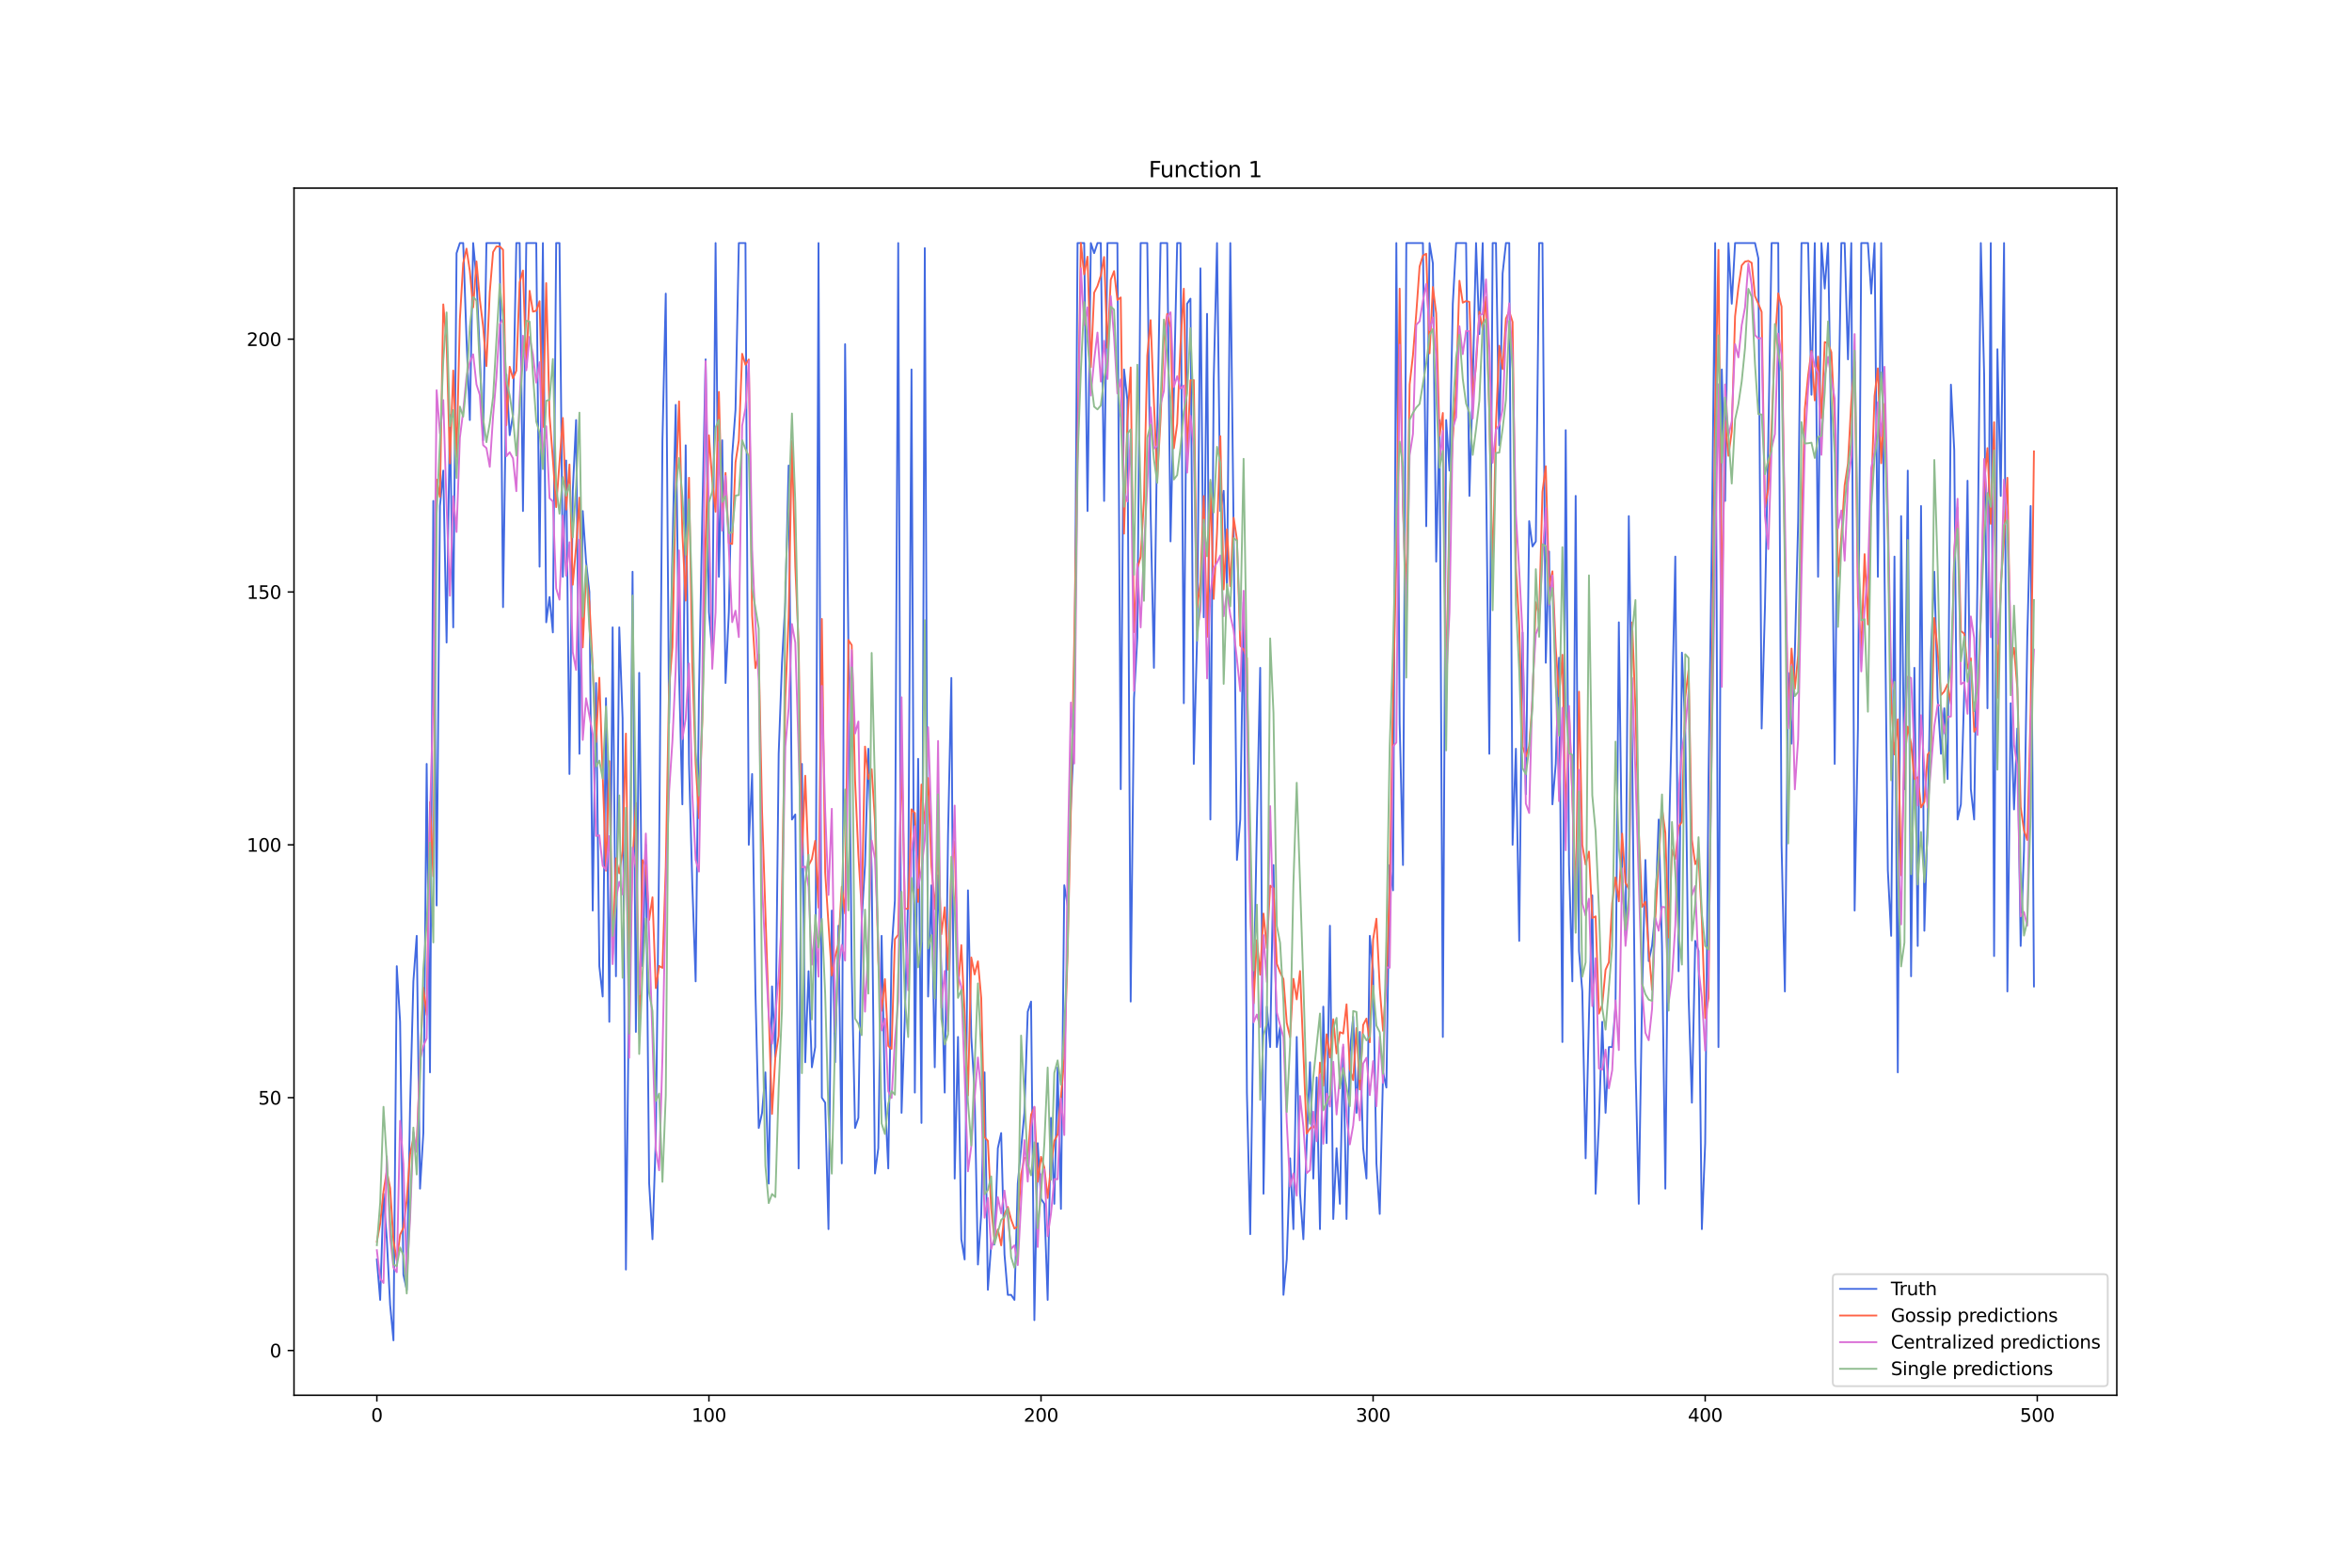 <?xml version="1.0" encoding="utf-8" standalone="no"?>
<!DOCTYPE svg PUBLIC "-//W3C//DTD SVG 1.1//EN"
  "http://www.w3.org/Graphics/SVG/1.1/DTD/svg11.dtd">
<svg xmlns:xlink="http://www.w3.org/1999/xlink" width="1296pt" height="864pt" viewBox="0 0 1296 864" xmlns="http://www.w3.org/2000/svg" version="1.1">
 <defs>
  <style type="text/css">*{stroke-linejoin: round; stroke-linecap: butt}</style>
 </defs>
 <g id="figure_1">
  <g id="patch_1">
   <path d="M 0 864 
L 1296 864 
L 1296 0 
L 0 0 
z
" style="fill: #ffffff"/>
  </g>
  <g id="axes_1">
   <g id="patch_2">
    <path d="M 162 768.96 
L 1166.4 768.96 
L 1166.4 103.68 
L 162 103.68 
z
" style="fill: #ffffff"/>
   </g>
   <g id="matplotlib.axis_1">
    <g id="xtick_1">
     <g id="line2d_1">
      <defs>
       <path id="m293d3a2a52" d="M 0 0 
L 0 3.5 
" style="stroke: #000000; stroke-width: 0.8"/>
      </defs>
      <g>
       <use xlink:href="#m293d3a2a52" x="207.655" y="768.96" style="stroke: #000000; stroke-width: 0.8"/>
      </g>
     </g>
     <g id="text_1">
      <!-- 0 -->
      <g transform="translate(204.473 783.558) scale(0.1 -0.1)">
       <defs>
        <path id="DejaVuSans-30" d="M 2034 4250 
Q 1547 4250 1301 3770 
Q 1056 3291 1056 2328 
Q 1056 1369 1301 889 
Q 1547 409 2034 409 
Q 2525 409 2770 889 
Q 3016 1369 3016 2328 
Q 3016 3291 2770 3770 
Q 2525 4250 2034 4250 
z
M 2034 4750 
Q 2819 4750 3233 4129 
Q 3647 3509 3647 2328 
Q 3647 1150 3233 529 
Q 2819 -91 2034 -91 
Q 1250 -91 836 529 
Q 422 1150 422 2328 
Q 422 3509 836 4129 
Q 1250 4750 2034 4750 
z
" transform="scale(0.016)"/>
       </defs>
       <use xlink:href="#DejaVuSans-30"/>
      </g>
     </g>
    </g>
    <g id="xtick_2">
     <g id="line2d_2">
      <g>
       <use xlink:href="#m293d3a2a52" x="390.639" y="768.96" style="stroke: #000000; stroke-width: 0.8"/>
      </g>
     </g>
     <g id="text_2">
      <!-- 100 -->
      <g transform="translate(381.095 783.558) scale(0.1 -0.1)">
       <defs>
        <path id="DejaVuSans-31" d="M 794 531 
L 1825 531 
L 1825 4091 
L 703 3866 
L 703 4441 
L 1819 4666 
L 2450 4666 
L 2450 531 
L 3481 531 
L 3481 0 
L 794 0 
L 794 531 
z
" transform="scale(0.016)"/>
       </defs>
       <use xlink:href="#DejaVuSans-31"/>
       <use xlink:href="#DejaVuSans-30" x="63.623"/>
       <use xlink:href="#DejaVuSans-30" x="127.246"/>
      </g>
     </g>
    </g>
    <g id="xtick_3">
     <g id="line2d_3">
      <g>
       <use xlink:href="#m293d3a2a52" x="573.623" y="768.96" style="stroke: #000000; stroke-width: 0.8"/>
      </g>
     </g>
     <g id="text_3">
      <!-- 200 -->
      <g transform="translate(564.079 783.558) scale(0.1 -0.1)">
       <defs>
        <path id="DejaVuSans-32" d="M 1228 531 
L 3431 531 
L 3431 0 
L 469 0 
L 469 531 
Q 828 903 1448 1529 
Q 2069 2156 2228 2338 
Q 2531 2678 2651 2914 
Q 2772 3150 2772 3378 
Q 2772 3750 2511 3984 
Q 2250 4219 1831 4219 
Q 1534 4219 1204 4116 
Q 875 4013 500 3803 
L 500 4441 
Q 881 4594 1212 4672 
Q 1544 4750 1819 4750 
Q 2544 4750 2975 4387 
Q 3406 4025 3406 3419 
Q 3406 3131 3298 2873 
Q 3191 2616 2906 2266 
Q 2828 2175 2409 1742 
Q 1991 1309 1228 531 
z
" transform="scale(0.016)"/>
       </defs>
       <use xlink:href="#DejaVuSans-32"/>
       <use xlink:href="#DejaVuSans-30" x="63.623"/>
       <use xlink:href="#DejaVuSans-30" x="127.246"/>
      </g>
     </g>
    </g>
    <g id="xtick_4">
     <g id="line2d_4">
      <g>
       <use xlink:href="#m293d3a2a52" x="756.607" y="768.96" style="stroke: #000000; stroke-width: 0.8"/>
      </g>
     </g>
     <g id="text_4">
      <!-- 300 -->
      <g transform="translate(747.063 783.558) scale(0.1 -0.1)">
       <defs>
        <path id="DejaVuSans-33" d="M 2597 2516 
Q 3050 2419 3304 2112 
Q 3559 1806 3559 1356 
Q 3559 666 3084 287 
Q 2609 -91 1734 -91 
Q 1441 -91 1130 -33 
Q 819 25 488 141 
L 488 750 
Q 750 597 1062 519 
Q 1375 441 1716 441 
Q 2309 441 2620 675 
Q 2931 909 2931 1356 
Q 2931 1769 2642 2001 
Q 2353 2234 1838 2234 
L 1294 2234 
L 1294 2753 
L 1863 2753 
Q 2328 2753 2575 2939 
Q 2822 3125 2822 3475 
Q 2822 3834 2567 4026 
Q 2313 4219 1838 4219 
Q 1578 4219 1281 4162 
Q 984 4106 628 3988 
L 628 4550 
Q 988 4650 1302 4700 
Q 1616 4750 1894 4750 
Q 2613 4750 3031 4423 
Q 3450 4097 3450 3541 
Q 3450 3153 3228 2886 
Q 3006 2619 2597 2516 
z
" transform="scale(0.016)"/>
       </defs>
       <use xlink:href="#DejaVuSans-33"/>
       <use xlink:href="#DejaVuSans-30" x="63.623"/>
       <use xlink:href="#DejaVuSans-30" x="127.246"/>
      </g>
     </g>
    </g>
    <g id="xtick_5">
     <g id="line2d_5">
      <g>
       <use xlink:href="#m293d3a2a52" x="939.591" y="768.96" style="stroke: #000000; stroke-width: 0.8"/>
      </g>
     </g>
     <g id="text_5">
      <!-- 400 -->
      <g transform="translate(930.047 783.558) scale(0.1 -0.1)">
       <defs>
        <path id="DejaVuSans-34" d="M 2419 4116 
L 825 1625 
L 2419 1625 
L 2419 4116 
z
M 2253 4666 
L 3047 4666 
L 3047 1625 
L 3713 1625 
L 3713 1100 
L 3047 1100 
L 3047 0 
L 2419 0 
L 2419 1100 
L 313 1100 
L 313 1709 
L 2253 4666 
z
" transform="scale(0.016)"/>
       </defs>
       <use xlink:href="#DejaVuSans-34"/>
       <use xlink:href="#DejaVuSans-30" x="63.623"/>
       <use xlink:href="#DejaVuSans-30" x="127.246"/>
      </g>
     </g>
    </g>
    <g id="xtick_6">
     <g id="line2d_6">
      <g>
       <use xlink:href="#m293d3a2a52" x="1122.575" y="768.96" style="stroke: #000000; stroke-width: 0.8"/>
      </g>
     </g>
     <g id="text_6">
      <!-- 500 -->
      <g transform="translate(1113.032 783.558) scale(0.1 -0.1)">
       <defs>
        <path id="DejaVuSans-35" d="M 691 4666 
L 3169 4666 
L 3169 4134 
L 1269 4134 
L 1269 2991 
Q 1406 3038 1543 3061 
Q 1681 3084 1819 3084 
Q 2600 3084 3056 2656 
Q 3513 2228 3513 1497 
Q 3513 744 3044 326 
Q 2575 -91 1722 -91 
Q 1428 -91 1123 -41 
Q 819 9 494 109 
L 494 744 
Q 775 591 1075 516 
Q 1375 441 1709 441 
Q 2250 441 2565 725 
Q 2881 1009 2881 1497 
Q 2881 1984 2565 2268 
Q 2250 2553 1709 2553 
Q 1456 2553 1204 2497 
Q 953 2441 691 2322 
L 691 4666 
z
" transform="scale(0.016)"/>
       </defs>
       <use xlink:href="#DejaVuSans-35"/>
       <use xlink:href="#DejaVuSans-30" x="63.623"/>
       <use xlink:href="#DejaVuSans-30" x="127.246"/>
      </g>
     </g>
    </g>
   </g>
   <g id="matplotlib.axis_2">
    <g id="ytick_1">
     <g id="line2d_7">
      <defs>
       <path id="m8b2ea8613b" d="M 0 0 
L -3.5 0 
" style="stroke: #000000; stroke-width: 0.8"/>
      </defs>
      <g>
       <use xlink:href="#m8b2ea8613b" x="162" y="744.294" style="stroke: #000000; stroke-width: 0.8"/>
      </g>
     </g>
     <g id="text_7">
      <!-- 0 -->
      <g transform="translate(148.637 748.093) scale(0.1 -0.1)">
       <use xlink:href="#DejaVuSans-30"/>
      </g>
     </g>
    </g>
    <g id="ytick_2">
     <g id="line2d_8">
      <g>
       <use xlink:href="#m8b2ea8613b" x="162" y="604.947" style="stroke: #000000; stroke-width: 0.8"/>
      </g>
     </g>
     <g id="text_8">
      <!-- 50 -->
      <g transform="translate(142.275 608.746) scale(0.1 -0.1)">
       <use xlink:href="#DejaVuSans-35"/>
       <use xlink:href="#DejaVuSans-30" x="63.623"/>
      </g>
     </g>
    </g>
    <g id="ytick_3">
     <g id="line2d_9">
      <g>
       <use xlink:href="#m8b2ea8613b" x="162" y="465.599" style="stroke: #000000; stroke-width: 0.8"/>
      </g>
     </g>
     <g id="text_9">
      <!-- 100 -->
      <g transform="translate(135.912 469.398) scale(0.1 -0.1)">
       <use xlink:href="#DejaVuSans-31"/>
       <use xlink:href="#DejaVuSans-30" x="63.623"/>
       <use xlink:href="#DejaVuSans-30" x="127.246"/>
      </g>
     </g>
    </g>
    <g id="ytick_4">
     <g id="line2d_10">
      <g>
       <use xlink:href="#m8b2ea8613b" x="162" y="326.252" style="stroke: #000000; stroke-width: 0.8"/>
      </g>
     </g>
     <g id="text_10">
      <!-- 150 -->
      <g transform="translate(135.912 330.051) scale(0.1 -0.1)">
       <use xlink:href="#DejaVuSans-31"/>
       <use xlink:href="#DejaVuSans-35" x="63.623"/>
       <use xlink:href="#DejaVuSans-30" x="127.246"/>
      </g>
     </g>
    </g>
    <g id="ytick_5">
     <g id="line2d_11">
      <g>
       <use xlink:href="#m8b2ea8613b" x="162" y="186.905" style="stroke: #000000; stroke-width: 0.8"/>
      </g>
     </g>
     <g id="text_11">
      <!-- 200 -->
      <g transform="translate(135.912 190.704) scale(0.1 -0.1)">
       <use xlink:href="#DejaVuSans-32"/>
       <use xlink:href="#DejaVuSans-30" x="63.623"/>
       <use xlink:href="#DejaVuSans-30" x="127.246"/>
      </g>
     </g>
    </g>
   </g>
   <g id="line2d_12">
    <path d="M 207.655 694.129 
L 209.484 716.424 
L 211.314 657.899 
L 213.144 682.981 
L 214.974 719.211 
L 216.804 738.72 
L 218.634 532.486 
L 220.463 563.142 
L 222.293 702.49 
L 224.123 710.851 
L 225.953 610.52 
L 227.783 540.847 
L 229.613 515.764 
L 231.442 655.112 
L 233.272 624.455 
L 235.102 421.008 
L 236.932 591.012 
L 238.762 276.087 
L 240.592 499.043 
L 242.422 278.874 
L 244.251 259.365 
L 246.081 354.121 
L 247.911 228.709 
L 249.741 345.761 
L 251.571 139.527 
L 253.401 133.953 
L 255.23 133.953 
L 257.06 186.905 
L 258.89 231.496 
L 260.72 133.953 
L 262.55 153.461 
L 264.38 195.265 
L 266.209 242.644 
L 268.039 133.953 
L 275.359 133.953 
L 277.189 334.613 
L 279.018 206.413 
L 280.848 239.857 
L 282.678 228.709 
L 284.508 133.953 
L 286.338 133.953 
L 288.168 281.661 
L 289.997 133.953 
L 295.487 133.953 
L 297.317 312.317 
L 299.147 133.953 
L 300.976 342.974 
L 302.806 329.039 
L 304.636 348.547 
L 306.466 133.953 
L 308.296 133.953 
L 310.126 317.891 
L 311.956 253.791 
L 313.785 426.582 
L 315.615 270.513 
L 317.445 231.496 
L 319.275 415.434 
L 321.105 281.661 
L 322.935 309.53 
L 324.764 326.252 
L 326.594 501.83 
L 328.424 376.417 
L 330.254 532.486 
L 332.084 549.208 
L 333.914 384.778 
L 335.743 563.142 
L 337.573 345.761 
L 339.403 538.06 
L 341.233 345.761 
L 343.063 395.926 
L 344.893 699.703 
L 346.723 532.486 
L 348.552 315.104 
L 350.382 568.716 
L 352.212 370.843 
L 354.042 532.486 
L 355.872 465.599 
L 357.702 652.325 
L 359.531 682.981 
L 361.361 627.242 
L 363.191 471.173 
L 365.021 242.644 
L 366.851 161.822 
L 368.681 398.713 
L 370.51 303.956 
L 372.34 223.135 
L 374.17 370.843 
L 376 443.304 
L 377.83 245.43 
L 379.66 421.008 
L 381.489 487.895 
L 383.319 540.847 
L 385.149 381.991 
L 386.979 284.448 
L 388.809 198.052 
L 390.639 337.4 
L 392.469 359.695 
L 394.298 133.953 
L 396.128 317.891 
L 397.958 242.644 
L 399.788 376.417 
L 401.618 337.4 
L 403.448 251.004 
L 405.277 225.922 
L 407.107 133.953 
L 410.767 133.953 
L 412.597 465.599 
L 414.427 426.582 
L 416.256 546.421 
L 418.086 621.668 
L 419.916 613.307 
L 421.746 591.012 
L 423.576 652.325 
L 425.406 543.634 
L 427.236 582.651 
L 429.065 415.434 
L 430.895 365.269 
L 432.725 331.826 
L 434.555 256.578 
L 436.385 451.665 
L 438.215 448.878 
L 440.044 643.964 
L 441.874 421.008 
L 443.704 585.438 
L 445.534 535.273 
L 447.364 588.225 
L 449.194 577.077 
L 451.023 133.953 
L 452.853 604.947 
L 454.683 607.734 
L 456.513 677.407 
L 458.343 501.83 
L 460.173 585.438 
L 462.003 510.19 
L 463.832 641.177 
L 465.662 189.692 
L 467.492 356.908 
L 469.322 535.273 
L 471.152 621.668 
L 472.982 616.094 
L 474.811 507.403 
L 476.641 476.747 
L 478.471 412.647 
L 480.301 479.534 
L 482.131 646.751 
L 483.961 632.816 
L 485.79 515.764 
L 487.62 604.947 
L 489.45 643.964 
L 491.28 524.125 
L 493.11 496.256 
L 494.94 133.953 
L 496.77 613.307 
L 498.599 560.355 
L 500.429 493.469 
L 502.259 203.626 
L 504.089 602.16 
L 505.919 418.221 
L 507.749 618.881 
L 509.578 136.74 
L 511.408 549.208 
L 513.238 487.895 
L 515.068 588.225 
L 516.898 482.321 
L 518.728 535.273 
L 520.557 602.16 
L 522.387 460.025 
L 524.217 373.63 
L 526.047 649.538 
L 527.877 571.503 
L 529.707 682.981 
L 531.536 694.129 
L 533.366 490.682 
L 535.196 571.503 
L 537.026 602.16 
L 538.856 696.916 
L 540.686 669.046 
L 542.516 591.012 
L 544.345 710.851 
L 546.175 685.768 
L 548.005 685.768 
L 549.835 632.816 
L 551.665 624.455 
L 553.495 691.342 
L 555.324 713.637 
L 557.154 713.637 
L 558.984 716.424 
L 560.814 652.325 
L 564.474 613.307 
L 566.303 557.568 
L 568.133 551.995 
L 569.963 727.572 
L 571.793 630.029 
L 573.623 660.685 
L 575.453 663.472 
L 577.283 716.424 
L 579.112 616.094 
L 580.942 663.472 
L 582.772 588.225 
L 584.602 666.259 
L 586.432 487.895 
L 588.262 499.043 
L 590.091 443.304 
L 591.921 404.286 
L 593.751 133.953 
L 597.411 133.953 
L 599.241 281.661 
L 601.07 133.953 
L 602.9 139.527 
L 604.73 133.953 
L 606.56 133.953 
L 608.39 276.087 
L 610.22 133.953 
L 615.709 133.953 
L 617.539 434.943 
L 619.369 203.626 
L 621.199 220.348 
L 623.029 551.995 
L 624.858 384.778 
L 626.688 351.334 
L 628.518 133.953 
L 632.178 133.953 
L 634.008 281.661 
L 635.837 368.056 
L 637.667 237.07 
L 639.497 133.953 
L 643.157 133.953 
L 644.987 298.382 
L 648.646 133.953 
L 650.476 133.953 
L 652.306 387.565 
L 654.136 167.396 
L 655.966 164.609 
L 657.796 421.008 
L 659.625 351.334 
L 661.455 147.887 
L 663.285 340.187 
L 665.115 172.97 
L 666.945 451.665 
L 668.775 209.2 
L 670.604 133.953 
L 672.434 281.661 
L 674.264 270.513 
L 676.094 323.465 
L 677.924 133.953 
L 679.754 292.809 
L 681.583 473.96 
L 683.413 451.665 
L 685.243 331.826 
L 687.073 602.16 
L 688.903 680.194 
L 690.733 551.995 
L 692.563 454.451 
L 694.392 368.056 
L 696.222 657.899 
L 698.052 554.782 
L 699.882 577.077 
L 701.712 476.747 
L 703.542 577.077 
L 705.371 565.929 
L 707.201 713.637 
L 709.031 694.129 
L 710.861 638.39 
L 712.691 677.407 
L 714.521 571.503 
L 716.35 657.899 
L 718.18 682.981 
L 720.01 630.029 
L 721.84 585.438 
L 723.67 649.538 
L 725.5 593.799 
L 727.33 677.407 
L 729.159 554.782 
L 730.989 630.029 
L 732.819 510.19 
L 734.649 671.833 
L 736.479 632.816 
L 738.309 663.472 
L 740.138 577.077 
L 741.968 671.833 
L 743.798 579.864 
L 745.628 560.355 
L 747.458 613.307 
L 749.288 568.716 
L 751.117 632.816 
L 752.947 649.538 
L 754.777 515.764 
L 756.607 535.273 
L 758.437 641.177 
L 760.267 669.046 
L 762.097 591.012 
L 763.926 599.373 
L 765.756 476.747 
L 767.586 490.682 
L 769.416 133.953 
L 771.246 398.713 
L 773.076 476.747 
L 774.905 133.953 
L 784.055 133.953 
L 785.884 290.022 
L 787.714 133.953 
L 789.544 145.1 
L 791.374 309.53 
L 793.204 231.496 
L 795.034 571.503 
L 796.864 231.496 
L 798.693 259.365 
L 800.523 167.396 
L 802.353 133.953 
L 807.843 133.953 
L 809.672 273.3 
L 811.502 211.987 
L 813.332 133.953 
L 815.162 184.118 
L 816.992 133.953 
L 818.822 259.365 
L 820.651 415.434 
L 822.481 133.953 
L 824.311 133.953 
L 826.141 245.43 
L 827.971 150.674 
L 829.801 133.953 
L 831.63 133.953 
L 833.46 465.599 
L 835.29 412.647 
L 837.12 518.551 
L 838.95 348.547 
L 840.78 437.73 
L 842.61 287.235 
L 844.439 301.169 
L 846.269 298.382 
L 848.099 133.953 
L 849.929 133.953 
L 851.759 365.269 
L 853.589 303.956 
L 855.418 443.304 
L 857.248 421.008 
L 859.078 362.482 
L 860.908 574.29 
L 862.738 237.07 
L 864.568 476.747 
L 866.397 540.847 
L 868.227 273.3 
L 870.057 524.125 
L 871.887 546.421 
L 873.717 638.39 
L 875.547 560.355 
L 877.377 493.469 
L 879.206 657.899 
L 881.036 618.881 
L 882.866 563.142 
L 884.696 613.307 
L 886.526 577.077 
L 888.356 577.077 
L 890.185 554.782 
L 892.015 342.974 
L 893.845 482.321 
L 895.675 515.764 
L 897.505 284.448 
L 899.335 412.647 
L 901.164 585.438 
L 902.994 663.472 
L 904.824 549.208 
L 906.654 473.96 
L 908.484 529.699 
L 910.314 521.338 
L 912.144 501.83 
L 913.973 451.665 
L 915.803 521.338 
L 917.633 655.112 
L 919.463 468.386 
L 921.293 393.139 
L 923.123 306.743 
L 924.952 535.273 
L 926.782 359.695 
L 928.612 401.499 
L 930.442 549.208 
L 932.272 607.734 
L 934.102 518.551 
L 935.931 524.125 
L 937.761 677.407 
L 939.591 630.029 
L 941.421 429.369 
L 943.251 298.382 
L 945.081 133.953 
L 946.911 577.077 
L 948.74 203.626 
L 950.57 276.087 
L 952.4 133.953 
L 954.23 167.396 
L 956.06 133.953 
L 967.039 133.953 
L 968.869 142.313 
L 970.698 401.499 
L 972.528 334.613 
L 974.358 242.644 
L 976.188 133.953 
L 979.848 133.953 
L 981.678 465.599 
L 983.507 546.421 
L 985.337 370.843 
L 987.167 409.86 
L 988.997 359.695 
L 990.827 287.235 
L 992.657 133.953 
L 996.316 133.953 
L 998.146 217.561 
L 999.976 133.953 
L 1001.806 317.891 
L 1003.636 133.953 
L 1005.465 159.035 
L 1007.295 133.953 
L 1009.125 245.43 
L 1010.955 421.008 
L 1012.785 239.857 
L 1014.615 133.953 
L 1016.444 133.953 
L 1018.274 198.052 
L 1020.104 133.953 
L 1021.934 501.83 
L 1023.764 401.499 
L 1025.594 133.953 
L 1029.253 133.953 
L 1031.083 161.822 
L 1032.913 133.953 
L 1034.743 317.891 
L 1036.573 133.953 
L 1038.403 315.104 
L 1040.232 479.534 
L 1042.062 515.764 
L 1043.892 306.743 
L 1045.722 591.012 
L 1047.552 284.448 
L 1049.382 434.943 
L 1051.211 259.365 
L 1053.041 538.06 
L 1054.871 368.056 
L 1056.701 521.338 
L 1058.531 278.874 
L 1060.361 512.977 
L 1062.191 451.665 
L 1064.02 359.695 
L 1065.85 315.104 
L 1067.68 384.778 
L 1069.51 415.434 
L 1071.34 390.352 
L 1073.17 429.369 
L 1074.999 211.987 
L 1076.829 248.217 
L 1078.659 451.665 
L 1080.489 443.304 
L 1082.319 381.991 
L 1084.149 264.939 
L 1085.978 434.943 
L 1087.808 451.665 
L 1089.638 317.891 
L 1091.468 133.953 
L 1093.298 206.413 
L 1095.128 390.352 
L 1096.958 133.953 
L 1098.787 526.912 
L 1100.617 192.478 
L 1102.447 273.3 
L 1104.277 133.953 
L 1106.107 546.421 
L 1107.937 387.565 
L 1109.766 446.091 
L 1111.596 401.499 
L 1113.426 521.338 
L 1115.256 468.386 
L 1117.086 351.334 
L 1118.916 278.874 
L 1120.745 543.634 
L 1120.745 543.634 
" clip-path="url(#p6bde44544e)" style="fill: none; stroke: #4169e1; stroke-linecap: square"/>
   </g>
   <g id="line2d_13">
    <path d="M 207.655 684.27 
L 209.484 674.35 
L 211.314 656.646 
L 213.144 645.407 
L 214.974 654.852 
L 216.804 683.653 
L 218.634 694.748 
L 220.463 680.49 
L 222.293 676.654 
L 224.123 661.588 
L 225.953 636.205 
L 227.783 627.299 
L 229.613 631.254 
L 231.442 586.033 
L 233.272 544.317 
L 235.102 559.353 
L 236.932 442.103 
L 238.762 482.956 
L 240.592 264.299 
L 242.422 273.927 
L 244.251 167.75 
L 246.081 188.563 
L 247.911 255.389 
L 249.741 204.223 
L 251.571 251.922 
L 253.401 175.924 
L 255.23 145.109 
L 257.06 137.039 
L 258.89 149.392 
L 260.72 169.415 
L 262.55 144.084 
L 264.38 164.947 
L 266.209 179.934 
L 268.039 201.785 
L 269.869 161.057 
L 271.699 138.925 
L 273.529 135.836 
L 275.359 135.814 
L 277.189 137.641 
L 279.018 234.366 
L 280.848 202.138 
L 282.678 208.487 
L 284.508 204.325 
L 286.338 155.627 
L 288.168 149.091 
L 289.997 202.625 
L 291.827 160.293 
L 293.657 171.748 
L 295.487 171.264 
L 297.317 166.01 
L 299.147 235.358 
L 300.976 156.039 
L 302.806 228.917 
L 304.636 253.041 
L 306.466 279.484 
L 310.126 230.345 
L 311.956 280.866 
L 313.785 256.007 
L 315.615 322.26 
L 317.445 301.397 
L 319.275 274.253 
L 321.105 356.797 
L 322.935 315.692 
L 324.764 331.86 
L 326.594 367.476 
L 328.424 408.975 
L 330.254 373.51 
L 333.914 479.869 
L 335.743 419.483 
L 337.573 526.002 
L 339.403 473.01 
L 341.233 481.31 
L 343.063 468.876 
L 344.893 404.31 
L 346.723 539.006 
L 348.552 474.895 
L 350.382 442.542 
L 352.212 569.764 
L 354.042 474.006 
L 355.872 477.43 
L 357.702 506.973 
L 359.531 494.531 
L 361.361 544.584 
L 363.191 532.364 
L 365.021 533.432 
L 366.851 477.936 
L 368.681 378.94 
L 370.51 356.751 
L 372.34 270.412 
L 374.17 221.223 
L 376 293.771 
L 377.83 331.015 
L 379.66 263.307 
L 381.489 366.797 
L 383.319 420.987 
L 385.149 450.985 
L 386.979 397.056 
L 388.809 297.204 
L 390.639 239.916 
L 392.469 265.127 
L 394.298 282.041 
L 396.128 215.99 
L 397.958 286.378 
L 399.788 260.666 
L 401.618 299.241 
L 403.448 299.817 
L 405.277 254.861 
L 407.107 242.728 
L 408.937 194.979 
L 410.767 201.02 
L 412.597 198.111 
L 414.427 339.154 
L 416.256 368.219 
L 418.086 360.722 
L 419.916 447.163 
L 425.406 613.903 
L 427.236 582.616 
L 429.065 570.918 
L 430.895 491.799 
L 432.725 384.586 
L 434.555 340.268 
L 436.385 242.969 
L 438.215 312.019 
L 440.044 354.809 
L 441.874 471.374 
L 443.704 427.529 
L 445.534 476.997 
L 447.364 473.465 
L 449.194 463.419 
L 451.023 500.239 
L 452.853 341.116 
L 454.683 480.836 
L 458.343 537.6 
L 460.173 527.341 
L 462.003 520.21 
L 463.832 488.706 
L 465.662 503.444 
L 467.492 352.724 
L 469.322 355.548 
L 471.152 429.969 
L 472.982 471.096 
L 474.811 501.563 
L 476.641 411.461 
L 478.471 429.357 
L 480.301 423.946 
L 482.131 452.472 
L 483.961 529.491 
L 485.79 557.11 
L 487.62 539.617 
L 489.45 576.464 
L 491.28 578.052 
L 493.11 517.598 
L 494.94 515.135 
L 496.77 413.941 
L 498.599 500.928 
L 500.429 500.816 
L 502.259 446.036 
L 504.089 448.1 
L 505.919 497.084 
L 507.749 432.378 
L 509.578 453.841 
L 511.408 428.809 
L 513.238 477.477 
L 515.068 500.994 
L 516.898 468.752 
L 518.728 514.848 
L 520.557 500.009 
L 522.387 534.399 
L 524.217 477.794 
L 526.047 463.66 
L 527.877 545.512 
L 529.707 520.895 
L 531.536 558.785 
L 533.366 603.721 
L 535.196 527.695 
L 537.026 537.055 
L 538.856 529.816 
L 540.686 550.128 
L 542.516 626.67 
L 544.345 628.778 
L 546.175 665.895 
L 548.005 683.66 
L 549.835 677.509 
L 551.665 686.372 
L 553.495 669.044 
L 555.324 665.182 
L 557.154 672.121 
L 558.984 677.092 
L 560.814 676.001 
L 562.644 647.389 
L 564.474 638.097 
L 566.303 638.174 
L 568.133 614.374 
L 569.963 610.131 
L 571.793 651.351 
L 573.623 637.554 
L 575.453 643.425 
L 577.283 660.259 
L 579.112 642.958 
L 580.942 628.816 
L 582.772 625.235 
L 586.432 583.535 
L 588.262 525.355 
L 590.091 445.512 
L 591.921 354.732 
L 595.581 133.92 
L 597.411 151.21 
L 599.241 141.494 
L 601.07 202.379 
L 602.9 161.308 
L 604.73 157.636 
L 606.56 151.854 
L 608.39 141.648 
L 610.22 191.719 
L 612.05 154.161 
L 613.879 149.426 
L 615.709 165.345 
L 617.539 163.927 
L 619.369 294.114 
L 621.199 232.418 
L 623.029 202.519 
L 624.858 348.345 
L 626.688 313.359 
L 628.518 306.872 
L 630.348 275.541 
L 632.178 195.959 
L 634.008 176.447 
L 635.837 221.935 
L 637.667 264.064 
L 639.497 230.855 
L 641.327 184.828 
L 643.157 173.019 
L 644.987 180.335 
L 646.817 247.052 
L 648.646 233.64 
L 650.476 190.065 
L 652.306 159.109 
L 654.136 251.737 
L 655.966 209.572 
L 657.796 209.459 
L 659.625 334.898 
L 661.455 320.723 
L 663.285 273.404 
L 665.115 351.028 
L 666.945 265.757 
L 668.775 330.066 
L 670.604 293.754 
L 672.434 240.412 
L 674.264 324.873 
L 676.094 291.687 
L 677.924 323.048 
L 679.754 285.342 
L 681.583 297.335 
L 683.413 355.852 
L 685.243 357.997 
L 687.073 362.687 
L 688.903 497.332 
L 690.733 553.022 
L 692.563 518.141 
L 694.392 537.198 
L 696.222 503.504 
L 698.052 522.569 
L 699.882 488.1 
L 701.712 489.524 
L 703.542 531.16 
L 705.371 535.895 
L 707.201 539.602 
L 709.031 563.783 
L 710.861 571.713 
L 712.691 539.455 
L 714.521 550.775 
L 716.35 535.19 
L 720.01 624.703 
L 721.84 621.982 
L 723.67 620.532 
L 725.5 623.225 
L 727.33 585.626 
L 729.159 598.348 
L 730.989 570.028 
L 732.819 582.796 
L 734.649 561.704 
L 736.479 580.582 
L 738.309 568.825 
L 740.138 569.607 
L 741.968 553.513 
L 743.798 589.244 
L 745.628 595.28 
L 747.458 566.577 
L 749.288 600.447 
L 751.117 564.893 
L 752.947 561.371 
L 754.777 574.422 
L 756.607 517.811 
L 758.437 506.33 
L 760.267 544.377 
L 762.097 568.095 
L 763.926 540.946 
L 765.756 489.101 
L 767.586 384.659 
L 769.416 307.194 
L 771.246 159.094 
L 773.076 278.649 
L 774.905 331.147 
L 776.735 211.937 
L 778.565 195.799 
L 780.395 172.707 
L 782.225 146.889 
L 784.055 140.87 
L 785.884 139.849 
L 787.714 194.754 
L 789.544 158.194 
L 791.374 172.667 
L 793.204 240.145 
L 795.034 227.605 
L 796.864 382.812 
L 798.693 277.372 
L 800.523 241.91 
L 802.353 213.783 
L 804.183 154.74 
L 806.013 166.813 
L 807.843 165.918 
L 809.672 166.369 
L 811.502 218.951 
L 813.332 201.466 
L 815.162 171.767 
L 816.992 181.483 
L 818.822 163.707 
L 820.651 228.431 
L 822.481 316.064 
L 824.311 233.408 
L 826.141 190.555 
L 827.971 203.405 
L 829.801 175.58 
L 831.63 171.507 
L 833.46 177.473 
L 835.29 312.831 
L 837.12 344.927 
L 838.95 411.447 
L 840.78 416.962 
L 842.61 411.218 
L 844.439 386.088 
L 846.269 331.915 
L 848.099 339.211 
L 849.929 271.025 
L 851.759 256.955 
L 853.589 323.257 
L 855.418 314.867 
L 857.248 356.808 
L 859.078 383.805 
L 860.908 360.864 
L 862.738 452.687 
L 864.568 392.671 
L 866.397 438.053 
L 868.227 496.881 
L 870.057 381.215 
L 871.887 465.709 
L 873.717 476.461 
L 875.547 469.322 
L 877.377 505.929 
L 879.206 505.038 
L 881.036 558.652 
L 882.866 553.816 
L 884.696 534.492 
L 886.526 530.32 
L 888.356 497.764 
L 890.185 483.574 
L 892.015 496.76 
L 893.845 459.442 
L 895.675 486.457 
L 897.505 489.951 
L 899.335 343.042 
L 901.164 390.07 
L 902.994 458.055 
L 904.824 499.834 
L 906.654 497.016 
L 908.484 523.32 
L 910.314 545.577 
L 912.144 505.548 
L 913.973 473.625 
L 915.803 445.412 
L 917.633 458.995 
L 919.463 516.674 
L 921.293 468.416 
L 923.123 473.442 
L 924.952 455.587 
L 926.782 452.971 
L 928.612 384.28 
L 930.442 369.377 
L 932.272 462.808 
L 934.102 476.284 
L 935.931 472.181 
L 937.761 507.194 
L 939.591 561.072 
L 941.421 550.115 
L 943.251 376.819 
L 945.081 226.449 
L 946.911 137.727 
L 948.74 337.856 
L 950.57 231.693 
L 952.4 251.209 
L 954.23 237.805 
L 956.06 174.345 
L 957.89 158.399 
L 959.719 146.284 
L 961.549 144.178 
L 963.379 143.771 
L 965.209 144.841 
L 967.039 163.241 
L 968.869 167.387 
L 970.698 171.885 
L 972.528 279.583 
L 974.358 269.424 
L 976.188 235.351 
L 978.018 188.395 
L 979.848 161.701 
L 981.678 168.958 
L 983.507 305.211 
L 985.337 395.607 
L 987.167 357.446 
L 988.997 379.563 
L 990.827 361.192 
L 994.486 225.544 
L 996.316 207.041 
L 998.146 193.374 
L 999.976 220.666 
L 1001.806 196.53 
L 1003.636 230.54 
L 1005.465 188.542 
L 1007.295 189.116 
L 1009.125 194.172 
L 1010.955 230.506 
L 1012.785 317.676 
L 1014.615 295.654 
L 1016.444 267.469 
L 1018.274 255.485 
L 1020.104 221.428 
L 1021.934 199.531 
L 1023.764 329.602 
L 1025.594 358.459 
L 1027.424 305.41 
L 1029.253 344.138 
L 1031.083 271.93 
L 1032.913 218.22 
L 1034.743 203.007 
L 1036.573 255.316 
L 1038.403 222.596 
L 1040.232 291.555 
L 1042.062 386.307 
L 1043.892 415.785 
L 1045.722 396.445 
L 1047.552 482.395 
L 1049.382 419.437 
L 1051.211 400.442 
L 1053.041 409.706 
L 1054.871 429.726 
L 1056.701 428.318 
L 1058.531 444.987 
L 1060.361 441.886 
L 1062.191 415.772 
L 1064.02 413.7 
L 1065.85 340.567 
L 1067.68 358.873 
L 1069.51 383.069 
L 1071.34 381.06 
L 1073.17 377.076 
L 1074.999 387.926 
L 1076.829 304.518 
L 1078.659 279.833 
L 1080.489 347.784 
L 1082.319 349.209 
L 1084.149 368.392 
L 1085.978 362.843 
L 1087.808 403.293 
L 1089.638 400.199 
L 1091.468 336.155 
L 1093.298 266.849 
L 1095.128 246.957 
L 1096.958 288.702 
L 1098.787 232.699 
L 1100.617 384.582 
L 1102.447 322.145 
L 1104.277 297.602 
L 1106.107 263.325 
L 1107.937 365.16 
L 1109.766 357.067 
L 1111.596 379.4 
L 1113.426 444.797 
L 1115.256 457.671 
L 1117.086 462.938 
L 1118.916 392.45 
L 1120.745 248.794 
L 1120.745 248.794 
" clip-path="url(#p6bde44544e)" style="fill: none; stroke: #ff6347; stroke-linecap: square"/>
   </g>
   <g id="line2d_14">
    <path d="M 207.655 689.029 
L 209.484 704.761 
L 211.314 707.086 
L 213.144 637.353 
L 214.974 681.879 
L 216.804 698.548 
L 218.634 701.158 
L 220.463 617.726 
L 222.293 641.557 
L 224.123 703.59 
L 225.953 672.097 
L 227.783 623.888 
L 229.613 634.91 
L 231.442 584.305 
L 233.272 576.603 
L 235.102 572.309 
L 236.932 449.358 
L 238.762 384.036 
L 240.592 215.077 
L 242.422 238.978 
L 244.251 220.505 
L 246.081 278.788 
L 247.911 328.352 
L 249.741 273.508 
L 251.571 293.2 
L 253.401 241.21 
L 255.23 226.716 
L 257.06 207.493 
L 258.89 199.614 
L 260.72 195.265 
L 262.55 211.915 
L 264.38 217.649 
L 266.209 245.317 
L 268.039 246.969 
L 269.869 257.285 
L 271.699 229.373 
L 273.529 207.973 
L 275.359 178.648 
L 277.189 175.962 
L 279.018 251.454 
L 280.848 249.239 
L 282.678 252.615 
L 284.508 270.713 
L 286.338 219.348 
L 288.168 185.042 
L 289.997 204.109 
L 291.827 185.635 
L 293.657 195.448 
L 295.487 210.883 
L 297.317 199.619 
L 299.147 251.825 
L 300.976 234.917 
L 302.806 274.567 
L 304.636 276.356 
L 306.466 324.304 
L 308.296 330.488 
L 310.126 284.187 
L 311.956 317.289 
L 313.785 298.832 
L 315.615 359.42 
L 317.445 369.247 
L 319.275 297.384 
L 321.105 407.796 
L 322.935 384.813 
L 324.764 394.382 
L 326.594 404.555 
L 328.424 460.765 
L 330.254 460.354 
L 332.084 477.103 
L 333.914 479.365 
L 335.743 460.814 
L 337.573 531.341 
L 339.403 495.434 
L 341.233 485.945 
L 343.063 492.972 
L 344.893 458.713 
L 346.723 582.985 
L 348.552 467.041 
L 350.382 478.598 
L 352.212 548.041 
L 354.042 505.151 
L 355.872 459.386 
L 359.531 572.141 
L 361.361 633.427 
L 363.191 644.997 
L 365.021 582.355 
L 366.851 491.231 
L 368.681 436.412 
L 370.51 408.555 
L 372.34 368.646 
L 374.17 303.347 
L 376 407.308 
L 377.83 396.127 
L 379.66 365.692 
L 381.489 438.025 
L 383.319 473.935 
L 385.149 480.375 
L 386.979 378.138 
L 388.809 199.038 
L 392.469 368.593 
L 394.298 337.613 
L 396.128 243.596 
L 397.958 292.468 
L 399.788 262.333 
L 403.448 342.903 
L 405.277 336.547 
L 407.107 351.111 
L 408.937 234.539 
L 410.767 225.01 
L 412.597 199.055 
L 414.427 302.398 
L 416.256 343.555 
L 418.086 375.303 
L 419.916 488.262 
L 421.746 525.588 
L 423.576 559.777 
L 425.406 575.224 
L 427.236 559.863 
L 429.065 537.778 
L 430.895 504.346 
L 432.725 411.557 
L 434.555 390.338 
L 436.385 343.919 
L 438.215 354.161 
L 440.044 413.357 
L 441.874 478.033 
L 443.704 477.587 
L 445.534 488.768 
L 447.364 531.695 
L 449.194 509.808 
L 451.023 538.293 
L 452.853 378.011 
L 454.683 446.424 
L 456.513 493.233 
L 458.343 445.744 
L 460.173 568.878 
L 462.003 532.658 
L 463.832 520.729 
L 465.662 529.427 
L 467.492 399.123 
L 469.322 358.305 
L 471.152 404.279 
L 472.982 397.621 
L 474.811 506.761 
L 476.641 557.545 
L 478.471 520.838 
L 480.301 463.208 
L 482.131 473.298 
L 483.961 519.088 
L 485.79 567.913 
L 487.62 561.469 
L 489.45 601.436 
L 491.28 605.073 
L 493.11 573.523 
L 494.94 551.767 
L 496.77 384.3 
L 498.599 507.038 
L 500.429 545.777 
L 502.259 469.042 
L 504.089 455.328 
L 505.919 489.385 
L 507.749 479.29 
L 509.578 463.08 
L 511.408 400.796 
L 513.238 453.535 
L 515.068 534.042 
L 516.898 408.363 
L 518.728 555.364 
L 520.557 535.126 
L 522.387 568.31 
L 524.217 494.938 
L 526.047 443.975 
L 527.877 537.415 
L 529.707 543.81 
L 531.536 593.166 
L 533.366 645.552 
L 535.196 631.729 
L 537.026 605.1 
L 538.856 582.833 
L 540.686 602.411 
L 542.516 671.146 
L 544.345 660.183 
L 546.175 688.301 
L 548.005 682.017 
L 549.835 659.783 
L 551.665 668.72 
L 553.495 656.179 
L 555.324 671.496 
L 557.154 688.347 
L 558.984 686.315 
L 560.814 697.237 
L 564.474 628.363 
L 566.303 651.218 
L 568.133 621.429 
L 569.963 609.948 
L 571.793 687.273 
L 573.623 647.628 
L 575.453 644.431 
L 577.283 681.375 
L 579.112 668.839 
L 580.942 649.829 
L 582.772 649.929 
L 584.602 605.425 
L 586.432 625.558 
L 588.262 475.577 
L 590.091 387.186 
L 591.921 420.805 
L 593.751 258.334 
L 595.581 147.854 
L 597.411 179.174 
L 599.241 169.358 
L 601.07 217.98 
L 602.9 198.417 
L 604.73 183.293 
L 606.56 210.317 
L 608.39 187.851 
L 610.22 208.865 
L 612.05 163.217 
L 613.879 185.611 
L 615.709 216.871 
L 617.539 209.024 
L 619.369 270.946 
L 621.199 276.424 
L 623.029 239.368 
L 624.858 380.767 
L 626.688 310.721 
L 628.518 345.78 
L 630.348 302.048 
L 632.178 267.926 
L 634.008 224.484 
L 635.837 247.217 
L 637.667 245.753 
L 639.497 222.881 
L 641.327 215.46 
L 643.157 174.399 
L 644.987 172.13 
L 646.817 213.288 
L 648.646 207.354 
L 650.476 214.184 
L 652.306 212.426 
L 654.136 260.503 
L 655.966 229.138 
L 657.796 246.457 
L 659.625 347.712 
L 661.455 336.395 
L 663.285 288.599 
L 665.115 373.893 
L 666.945 327.185 
L 668.775 313.171 
L 670.604 310.066 
L 672.434 306.114 
L 674.264 339.61 
L 676.094 325.861 
L 677.924 339.088 
L 679.754 347.336 
L 681.583 363.324 
L 683.413 380.91 
L 685.243 325.61 
L 687.073 398.477 
L 688.903 498.22 
L 690.733 563.43 
L 692.563 559.128 
L 694.392 566.022 
L 696.222 515.376 
L 698.052 541.213 
L 699.882 444.292 
L 701.712 510.8 
L 703.542 557.939 
L 705.371 565.027 
L 707.201 571.505 
L 709.031 618.29 
L 710.861 653.992 
L 712.691 646.707 
L 714.521 658.935 
L 716.35 604.03 
L 718.18 620.947 
L 720.01 646.599 
L 721.84 644.869 
L 723.67 612.647 
L 725.5 628.989 
L 727.33 592.242 
L 729.159 630.368 
L 730.989 602.699 
L 732.819 609.848 
L 734.649 585.174 
L 736.479 614.25 
L 738.309 592.561 
L 740.138 575.673 
L 741.968 615.204 
L 743.798 630.715 
L 745.628 620.284 
L 747.458 600.273 
L 749.288 617.514 
L 751.117 586.164 
L 752.947 582.949 
L 754.777 603.577 
L 756.607 584.808 
L 758.437 609.705 
L 760.267 571.324 
L 762.097 596.816 
L 763.926 533.114 
L 765.756 533.35 
L 767.586 411.306 
L 769.416 409.237 
L 771.246 189.976 
L 773.076 278.588 
L 774.905 343.955 
L 776.735 250.95 
L 778.565 239.128 
L 780.395 179.021 
L 782.225 177.095 
L 784.055 165.836 
L 785.884 156.492 
L 787.714 181.908 
L 789.544 174.922 
L 791.374 196.007 
L 793.204 255.168 
L 795.034 237.462 
L 796.864 375.98 
L 798.693 337.393 
L 800.523 235.96 
L 802.353 230.015 
L 804.183 179.822 
L 806.013 195.17 
L 807.843 182.304 
L 809.672 182.611 
L 811.502 230.683 
L 813.332 197.166 
L 815.162 173.904 
L 816.992 172.907 
L 818.822 154.003 
L 820.651 191.281 
L 822.481 255.041 
L 824.311 236.845 
L 826.141 234.104 
L 827.971 225.586 
L 829.801 183.295 
L 831.63 167.19 
L 833.46 198.057 
L 835.29 283.497 
L 837.12 314.522 
L 838.95 349.025 
L 840.78 442.921 
L 842.61 448.051 
L 844.439 378.418 
L 846.269 349.471 
L 848.099 344.778 
L 849.929 306.88 
L 851.759 280.063 
L 853.589 333.358 
L 855.418 317.216 
L 857.248 372.285 
L 859.078 441.556 
L 860.908 390.045 
L 862.738 468.615 
L 864.568 389.032 
L 866.397 438.666 
L 868.227 512.202 
L 870.057 424.289 
L 871.887 497.877 
L 873.717 504.598 
L 875.547 495.294 
L 877.377 554.476 
L 879.206 528.099 
L 881.036 588.866 
L 882.866 589.502 
L 884.696 578.508 
L 886.526 599.802 
L 888.356 589.849 
L 890.185 551.335 
L 892.015 578.709 
L 893.845 478.668 
L 895.675 521.305 
L 897.505 501.663 
L 899.335 373.643 
L 901.164 426.106 
L 904.824 545.02 
L 906.654 569.203 
L 908.484 573.316 
L 910.314 556.109 
L 912.144 505.982 
L 913.973 512.959 
L 915.803 499.816 
L 917.633 500.019 
L 919.463 552.557 
L 921.293 539.253 
L 923.123 510.028 
L 924.952 436.808 
L 926.782 413.289 
L 928.612 401.436 
L 930.442 380.993 
L 932.272 493.409 
L 934.102 488.337 
L 935.931 534.111 
L 937.761 549.653 
L 939.591 579.033 
L 941.421 536.263 
L 943.251 408.696 
L 946.911 211.747 
L 948.74 378.574 
L 950.57 211.857 
L 952.4 240.282 
L 954.23 232.108 
L 956.06 189.674 
L 957.89 196.962 
L 959.719 179.269 
L 961.549 169.421 
L 963.379 145.232 
L 965.209 156.988 
L 967.039 184.714 
L 968.869 186.534 
L 970.698 186.299 
L 972.528 284.203 
L 974.358 302.619 
L 976.188 246.889 
L 978.018 239.251 
L 979.848 183.878 
L 981.678 195.294 
L 983.507 282.553 
L 985.337 401.437 
L 987.167 366.586 
L 988.997 435.041 
L 990.827 407.196 
L 992.657 317.436 
L 994.486 245.354 
L 996.316 214.165 
L 998.146 193.755 
L 999.976 201.804 
L 1001.806 205.53 
L 1003.636 250.679 
L 1005.465 207.417 
L 1007.295 196.647 
L 1009.125 208.96 
L 1010.955 219.663 
L 1012.785 291.198 
L 1014.615 281.33 
L 1016.444 309.001 
L 1018.274 266.139 
L 1020.104 251.866 
L 1021.934 184.12 
L 1023.764 319.892 
L 1025.594 370.045 
L 1027.424 335.125 
L 1029.253 315.839 
L 1031.083 257.867 
L 1032.913 249.025 
L 1034.743 221.595 
L 1036.573 240.399 
L 1038.403 202.16 
L 1040.232 279.828 
L 1042.062 373.593 
L 1043.892 380.867 
L 1045.722 464.165 
L 1047.552 509.485 
L 1049.382 398.96 
L 1051.211 372.915 
L 1053.041 373.653 
L 1054.871 415.176 
L 1056.701 443.96 
L 1058.531 394.136 
L 1060.361 423.793 
L 1062.191 444.997 
L 1065.85 400.242 
L 1067.68 388.313 
L 1069.51 389.122 
L 1071.34 404.161 
L 1073.17 395.033 
L 1074.999 394.897 
L 1076.829 303.15 
L 1078.659 274.881 
L 1080.489 377.091 
L 1082.319 375.91 
L 1084.149 393.4 
L 1085.978 339.728 
L 1087.808 351.482 
L 1089.638 405.066 
L 1091.468 337.682 
L 1093.298 252.974 
L 1095.128 278.325 
L 1096.958 351.245 
L 1098.787 267.882 
L 1100.617 354.956 
L 1102.447 329.442 
L 1104.277 264.279 
L 1106.107 287.034 
L 1109.766 410.332 
L 1111.596 422.368 
L 1113.426 505.016 
L 1115.256 502.614 
L 1117.086 510.122 
L 1118.916 399.723 
L 1120.745 358.032 
L 1120.745 358.032 
" clip-path="url(#p6bde44544e)" style="fill: none; stroke: #da70d6; stroke-linecap: square"/>
   </g>
   <g id="line2d_15">
    <path d="M 207.655 686.28 
L 209.484 662.857 
L 211.314 610 
L 213.144 639.614 
L 214.974 672.3 
L 216.804 696.94 
L 218.634 697.759 
L 220.463 687.528 
L 222.293 691.958 
L 224.123 712.873 
L 225.953 663.926 
L 227.783 621.447 
L 229.613 647.313 
L 231.442 594.524 
L 233.272 534.238 
L 235.102 509.127 
L 236.932 464.354 
L 238.762 519.424 
L 240.592 282.975 
L 242.422 243.847 
L 244.251 198.894 
L 246.081 172.185 
L 247.911 234.875 
L 249.741 225.951 
L 251.571 263.435 
L 253.401 224.093 
L 255.23 229.629 
L 257.06 211.677 
L 258.89 180.002 
L 260.72 163.656 
L 262.55 165.639 
L 264.38 202.226 
L 266.209 230.569 
L 268.039 243.69 
L 269.869 233.098 
L 271.699 218.752 
L 275.359 156.564 
L 277.189 174.363 
L 279.018 209.767 
L 280.848 217.988 
L 282.678 230.034 
L 284.508 251.077 
L 288.168 197.356 
L 289.997 176.756 
L 291.827 177.279 
L 293.657 206.274 
L 295.487 232.361 
L 297.317 238.477 
L 299.147 258.533 
L 300.976 220.915 
L 302.806 220.28 
L 304.636 197.867 
L 306.466 267.924 
L 308.296 283.152 
L 310.126 262.979 
L 311.956 273.169 
L 313.785 267.146 
L 315.615 296.124 
L 317.445 268.036 
L 319.275 227.425 
L 321.105 339.896 
L 322.935 311.858 
L 324.764 346.334 
L 326.594 367.402 
L 328.424 422.537 
L 330.254 419.176 
L 332.084 429.005 
L 333.914 389.358 
L 335.743 430.702 
L 337.573 515.852 
L 339.403 498.131 
L 341.233 438.359 
L 343.063 538.902 
L 344.893 445.186 
L 346.723 569.668 
L 348.552 328.228 
L 350.382 445.167 
L 352.212 580.885 
L 354.042 536.531 
L 355.872 506.171 
L 357.702 547.358 
L 359.531 557.215 
L 361.361 606.806 
L 363.191 602.679 
L 365.021 651.345 
L 366.851 603.748 
L 368.681 387.164 
L 370.51 313.048 
L 372.34 270.887 
L 374.17 252.448 
L 376 273.525 
L 377.83 305.814 
L 379.66 275.123 
L 381.489 333.048 
L 383.319 414.41 
L 385.149 438.423 
L 386.979 396.482 
L 388.809 329.777 
L 390.639 276.934 
L 392.469 270.833 
L 394.298 235.623 
L 396.128 231.396 
L 397.958 276.687 
L 399.788 273.484 
L 401.618 293.846 
L 403.448 293.343 
L 405.277 273.139 
L 407.107 272.844 
L 408.937 242.606 
L 410.767 247.47 
L 412.597 251.435 
L 414.427 323.971 
L 418.086 346.37 
L 419.916 554.52 
L 421.746 642.467 
L 423.576 663.08 
L 425.406 658.046 
L 427.236 659.744 
L 429.065 599.601 
L 430.895 555.794 
L 432.725 320.914 
L 434.555 278.557 
L 436.385 227.901 
L 438.215 276.712 
L 440.044 365.59 
L 441.874 591.473 
L 443.704 486.504 
L 445.534 471.052 
L 447.364 561.889 
L 449.194 504.23 
L 451.023 522.232 
L 452.853 506.412 
L 454.683 547.528 
L 456.513 613.81 
L 458.343 646.829 
L 460.173 572.044 
L 462.003 521.23 
L 463.832 496.044 
L 465.662 435.112 
L 467.492 501.753 
L 469.322 367.789 
L 471.152 561.295 
L 472.982 564.345 
L 474.811 570.527 
L 476.641 501.328 
L 478.471 547.608 
L 480.301 359.852 
L 482.131 433.253 
L 485.79 619.182 
L 487.62 624.993 
L 489.45 608.32 
L 491.28 601.341 
L 493.11 603.322 
L 494.94 536.838 
L 496.77 491.492 
L 498.599 550.552 
L 500.429 571.547 
L 502.259 483.829 
L 504.089 498.549 
L 505.919 533.143 
L 507.749 518.531 
L 509.578 341.751 
L 511.408 522.762 
L 513.238 515.35 
L 515.068 550.232 
L 516.898 437.77 
L 518.728 561.548 
L 520.557 575.631 
L 522.387 570.152 
L 524.217 472.182 
L 526.047 500.47 
L 527.877 549.935 
L 529.707 545.517 
L 531.536 569.42 
L 533.366 607.381 
L 535.196 631.301 
L 537.026 588.072 
L 538.856 541.99 
L 540.686 580.834 
L 542.516 658.179 
L 544.345 655.858 
L 546.175 648.336 
L 548.005 685.447 
L 549.835 679.159 
L 551.665 672.33 
L 553.495 670.697 
L 555.324 665.922 
L 557.154 692.867 
L 558.984 698.727 
L 560.814 690.806 
L 562.644 570.725 
L 564.474 603.677 
L 566.303 641.498 
L 568.133 647.772 
L 569.963 629.578 
L 571.793 676.939 
L 573.623 658.527 
L 575.453 630.21 
L 577.283 588.354 
L 579.112 650.239 
L 580.942 591.301 
L 582.772 584.401 
L 584.602 597.815 
L 586.432 565.749 
L 588.262 524.946 
L 590.091 425.153 
L 591.921 382.039 
L 593.751 254.21 
L 595.581 204.398 
L 597.411 166.45 
L 601.07 209.3 
L 602.9 224.13 
L 604.73 225.636 
L 606.56 223.46 
L 608.39 208.659 
L 610.22 199.704 
L 612.05 168.974 
L 613.879 170.663 
L 615.709 210.413 
L 617.539 230.307 
L 619.369 279.268 
L 621.199 239.015 
L 623.029 236.702 
L 624.858 316.791 
L 626.688 201.009 
L 628.518 270.78 
L 630.348 331.106 
L 632.178 241.323 
L 634.008 234.04 
L 635.837 253.143 
L 637.667 266.1 
L 641.327 176.12 
L 643.157 196.729 
L 644.987 219.786 
L 646.817 264.284 
L 648.646 261.873 
L 650.476 246.855 
L 652.306 226.863 
L 654.136 216.922 
L 655.966 180.852 
L 657.796 229.195 
L 659.625 353.055 
L 661.455 329.317 
L 663.285 286.445 
L 665.115 306.593 
L 666.945 264.431 
L 668.775 282.456 
L 670.604 246.257 
L 672.434 255.204 
L 674.264 376.895 
L 676.094 321.875 
L 677.924 334.203 
L 679.754 296.592 
L 681.583 297.946 
L 683.413 347.22 
L 685.243 252.867 
L 687.073 369.873 
L 688.903 456.343 
L 690.733 534.821 
L 692.563 498.588 
L 694.392 606.193 
L 696.222 570.626 
L 698.052 563.63 
L 699.882 351.845 
L 701.712 392.967 
L 703.542 510.207 
L 705.371 519.642 
L 707.201 551.925 
L 709.031 612.844 
L 710.861 575.784 
L 712.691 487.16 
L 714.521 431.412 
L 718.18 541.873 
L 720.01 602.548 
L 721.84 619.36 
L 723.67 593.443 
L 727.33 558.575 
L 729.159 611.921 
L 732.819 603.701 
L 734.649 566.784 
L 736.479 560.983 
L 738.309 599.884 
L 740.138 588.641 
L 743.798 609.639 
L 745.628 557.198 
L 747.458 557.72 
L 749.288 594.704 
L 751.117 569.997 
L 752.947 573.371 
L 754.777 571.29 
L 756.607 543.238 
L 758.437 565.261 
L 760.267 568.895 
L 762.097 591.822 
L 763.926 516.978 
L 765.756 411.299 
L 767.586 356.896 
L 769.416 283.384 
L 771.246 243.371 
L 773.076 257.236 
L 774.905 373.453 
L 776.735 231.426 
L 778.565 227.548 
L 780.395 224.628 
L 782.225 222.649 
L 785.884 200.452 
L 787.714 184.747 
L 789.544 181.388 
L 791.374 217.916 
L 793.204 257.775 
L 795.034 248.51 
L 796.864 413.579 
L 798.693 279.165 
L 800.523 226.678 
L 802.353 196.798 
L 804.183 184.489 
L 806.013 208.696 
L 807.843 222.443 
L 809.672 227.501 
L 811.502 250.707 
L 813.332 236.525 
L 815.162 220.773 
L 816.992 178.972 
L 818.822 175.89 
L 820.651 226.341 
L 822.481 336.348 
L 824.311 249.621 
L 826.141 249.453 
L 827.971 236.323 
L 829.801 220.365 
L 831.63 176.891 
L 833.46 203.626 
L 835.29 333.528 
L 837.12 369.194 
L 838.95 423.361 
L 840.78 426.738 
L 842.61 412.498 
L 844.439 389.496 
L 846.269 313.693 
L 848.099 350.956 
L 849.929 299.951 
L 851.759 301.031 
L 853.589 332.898 
L 855.418 324.09 
L 857.248 378.167 
L 859.078 405.413 
L 860.908 301.561 
L 862.738 389.059 
L 864.568 415.042 
L 866.397 416.04 
L 868.227 514.067 
L 870.057 436.204 
L 871.887 538.33 
L 873.717 530.384 
L 875.547 317.096 
L 877.377 438.285 
L 879.206 458.106 
L 881.036 500.85 
L 882.866 555.571 
L 884.696 567.438 
L 888.356 521.214 
L 890.185 408.728 
L 892.015 467.397 
L 893.845 485.178 
L 895.675 512.398 
L 897.505 493.943 
L 899.335 347.811 
L 901.164 330.709 
L 902.994 457.228 
L 904.824 542.061 
L 906.654 547.966 
L 908.484 550.946 
L 910.314 551.61 
L 912.144 490.871 
L 913.973 472.886 
L 915.803 437.847 
L 917.633 487.115 
L 919.463 557.01 
L 921.293 453.053 
L 923.123 480.983 
L 924.952 514.703 
L 926.782 531.614 
L 928.612 360.568 
L 930.442 362.582 
L 932.272 518.329 
L 934.102 497.722 
L 935.931 461.402 
L 937.761 503.741 
L 939.591 521.286 
L 941.421 523.433 
L 943.251 411.433 
L 945.081 257.04 
L 946.911 184.78 
L 948.74 255.014 
L 950.57 219.03 
L 952.4 239.978 
L 954.23 266.496 
L 956.06 231.238 
L 957.89 222.742 
L 959.719 210.208 
L 961.549 191.802 
L 963.379 159.185 
L 965.209 163.598 
L 967.039 200.686 
L 968.869 228.223 
L 970.698 228.446 
L 972.528 261.335 
L 974.358 253.518 
L 976.188 248.312 
L 978.018 178.532 
L 979.848 194.458 
L 981.678 204.999 
L 983.507 312.87 
L 985.337 464.881 
L 987.167 367.255 
L 988.997 383.653 
L 990.827 381.31 
L 992.657 232.628 
L 994.486 244.427 
L 996.316 244.288 
L 998.146 243.977 
L 999.976 252.415 
L 1001.806 240.792 
L 1003.636 240.191 
L 1005.465 216.429 
L 1007.295 177.108 
L 1009.125 218.691 
L 1010.955 249.92 
L 1012.785 345.493 
L 1014.615 300.27 
L 1016.444 278.036 
L 1018.274 258.431 
L 1020.104 242.712 
L 1021.934 193.225 
L 1023.764 300.166 
L 1025.594 341.902 
L 1027.424 341.25 
L 1029.253 392.242 
L 1031.083 279.463 
L 1032.913 252.223 
L 1034.743 240.263 
L 1036.573 205.305 
L 1038.403 238.689 
L 1040.232 291.909 
L 1042.062 430.061 
L 1043.892 375.836 
L 1045.722 478.274 
L 1047.552 532.63 
L 1049.382 519.475 
L 1051.211 297.61 
L 1053.041 481.791 
L 1054.871 430.171 
L 1056.701 487.497 
L 1058.531 458.552 
L 1060.361 486.221 
L 1062.191 459.965 
L 1064.02 405.907 
L 1065.85 253.507 
L 1067.68 312.579 
L 1069.51 391.572 
L 1071.34 431.397 
L 1073.17 380.883 
L 1074.999 365.865 
L 1076.829 310.477 
L 1078.659 291.418 
L 1080.489 364.462 
L 1082.319 350.868 
L 1084.149 375.737 
L 1085.978 364.763 
L 1087.808 391.959 
L 1089.638 378.577 
L 1091.468 340.224 
L 1093.298 296.011 
L 1095.128 271.737 
L 1096.958 279.35 
L 1098.787 248.274 
L 1100.617 424.194 
L 1102.447 326.862 
L 1104.277 289.427 
L 1106.107 286.724 
L 1107.937 383.176 
L 1109.766 333.789 
L 1111.596 374.563 
L 1113.426 479.85 
L 1115.256 515.602 
L 1117.086 507.796 
L 1118.916 449.039 
L 1120.745 330.67 
L 1120.745 330.67 
" clip-path="url(#p6bde44544e)" style="fill: none; stroke: #8fbc8f; stroke-linecap: square"/>
   </g>
   <g id="patch_3">
    <path d="M 162 768.96 
L 162 103.68 
" style="fill: none; stroke: #000000; stroke-width: 0.8; stroke-linejoin: miter; stroke-linecap: square"/>
   </g>
   <g id="patch_4">
    <path d="M 1166.4 768.96 
L 1166.4 103.68 
" style="fill: none; stroke: #000000; stroke-width: 0.8; stroke-linejoin: miter; stroke-linecap: square"/>
   </g>
   <g id="patch_5">
    <path d="M 162 768.96 
L 1166.4 768.96 
" style="fill: none; stroke: #000000; stroke-width: 0.8; stroke-linejoin: miter; stroke-linecap: square"/>
   </g>
   <g id="patch_6">
    <path d="M 162 103.68 
L 1166.4 103.68 
" style="fill: none; stroke: #000000; stroke-width: 0.8; stroke-linejoin: miter; stroke-linecap: square"/>
   </g>
   <g id="text_12">
    <!-- Function 1 -->
    <g transform="translate(632.958 97.68) scale(0.12 -0.12)">
     <defs>
      <path id="DejaVuSans-46" d="M 628 4666 
L 3309 4666 
L 3309 4134 
L 1259 4134 
L 1259 2759 
L 3109 2759 
L 3109 2228 
L 1259 2228 
L 1259 0 
L 628 0 
L 628 4666 
z
" transform="scale(0.016)"/>
      <path id="DejaVuSans-75" d="M 544 1381 
L 544 3500 
L 1119 3500 
L 1119 1403 
Q 1119 906 1312 657 
Q 1506 409 1894 409 
Q 2359 409 2629 706 
Q 2900 1003 2900 1516 
L 2900 3500 
L 3475 3500 
L 3475 0 
L 2900 0 
L 2900 538 
Q 2691 219 2414 64 
Q 2138 -91 1772 -91 
Q 1169 -91 856 284 
Q 544 659 544 1381 
z
M 1991 3584 
L 1991 3584 
z
" transform="scale(0.016)"/>
      <path id="DejaVuSans-6e" d="M 3513 2113 
L 3513 0 
L 2938 0 
L 2938 2094 
Q 2938 2591 2744 2837 
Q 2550 3084 2163 3084 
Q 1697 3084 1428 2787 
Q 1159 2491 1159 1978 
L 1159 0 
L 581 0 
L 581 3500 
L 1159 3500 
L 1159 2956 
Q 1366 3272 1645 3428 
Q 1925 3584 2291 3584 
Q 2894 3584 3203 3211 
Q 3513 2838 3513 2113 
z
" transform="scale(0.016)"/>
      <path id="DejaVuSans-63" d="M 3122 3366 
L 3122 2828 
Q 2878 2963 2633 3030 
Q 2388 3097 2138 3097 
Q 1578 3097 1268 2742 
Q 959 2388 959 1747 
Q 959 1106 1268 751 
Q 1578 397 2138 397 
Q 2388 397 2633 464 
Q 2878 531 3122 666 
L 3122 134 
Q 2881 22 2623 -34 
Q 2366 -91 2075 -91 
Q 1284 -91 818 406 
Q 353 903 353 1747 
Q 353 2603 823 3093 
Q 1294 3584 2113 3584 
Q 2378 3584 2631 3529 
Q 2884 3475 3122 3366 
z
" transform="scale(0.016)"/>
      <path id="DejaVuSans-74" d="M 1172 4494 
L 1172 3500 
L 2356 3500 
L 2356 3053 
L 1172 3053 
L 1172 1153 
Q 1172 725 1289 603 
Q 1406 481 1766 481 
L 2356 481 
L 2356 0 
L 1766 0 
Q 1100 0 847 248 
Q 594 497 594 1153 
L 594 3053 
L 172 3053 
L 172 3500 
L 594 3500 
L 594 4494 
L 1172 4494 
z
" transform="scale(0.016)"/>
      <path id="DejaVuSans-69" d="M 603 3500 
L 1178 3500 
L 1178 0 
L 603 0 
L 603 3500 
z
M 603 4863 
L 1178 4863 
L 1178 4134 
L 603 4134 
L 603 4863 
z
" transform="scale(0.016)"/>
      <path id="DejaVuSans-6f" d="M 1959 3097 
Q 1497 3097 1228 2736 
Q 959 2375 959 1747 
Q 959 1119 1226 758 
Q 1494 397 1959 397 
Q 2419 397 2687 759 
Q 2956 1122 2956 1747 
Q 2956 2369 2687 2733 
Q 2419 3097 1959 3097 
z
M 1959 3584 
Q 2709 3584 3137 3096 
Q 3566 2609 3566 1747 
Q 3566 888 3137 398 
Q 2709 -91 1959 -91 
Q 1206 -91 779 398 
Q 353 888 353 1747 
Q 353 2609 779 3096 
Q 1206 3584 1959 3584 
z
" transform="scale(0.016)"/>
      <path id="DejaVuSans-20" transform="scale(0.016)"/>
     </defs>
     <use xlink:href="#DejaVuSans-46"/>
     <use xlink:href="#DejaVuSans-75" x="52.02"/>
     <use xlink:href="#DejaVuSans-6e" x="115.398"/>
     <use xlink:href="#DejaVuSans-63" x="178.777"/>
     <use xlink:href="#DejaVuSans-74" x="233.758"/>
     <use xlink:href="#DejaVuSans-69" x="272.967"/>
     <use xlink:href="#DejaVuSans-6f" x="300.75"/>
     <use xlink:href="#DejaVuSans-6e" x="361.932"/>
     <use xlink:href="#DejaVuSans-20" x="425.311"/>
     <use xlink:href="#DejaVuSans-31" x="457.098"/>
    </g>
   </g>
   <g id="legend_1">
    <g id="patch_7">
     <path d="M 1011.906 763.96 
L 1159.4 763.96 
Q 1161.4 763.96 1161.4 761.96 
L 1161.4 704.247 
Q 1161.4 702.247 1159.4 702.247 
L 1011.906 702.247 
Q 1009.906 702.247 1009.906 704.247 
L 1009.906 761.96 
Q 1009.906 763.96 1011.906 763.96 
z
" style="fill: #ffffff; opacity: 0.8; stroke: #cccccc; stroke-linejoin: miter"/>
    </g>
    <g id="line2d_16">
     <path d="M 1013.906 710.346 
L 1023.906 710.346 
L 1033.906 710.346 
" style="fill: none; stroke: #4169e1; stroke-linecap: square"/>
    </g>
    <g id="text_13">
     <!-- Truth -->
     <g transform="translate(1041.906 713.846) scale(0.1 -0.1)">
      <defs>
       <path id="DejaVuSans-54" d="M -19 4666 
L 3928 4666 
L 3928 4134 
L 2272 4134 
L 2272 0 
L 1638 0 
L 1638 4134 
L -19 4134 
L -19 4666 
z
" transform="scale(0.016)"/>
       <path id="DejaVuSans-72" d="M 2631 2963 
Q 2534 3019 2420 3045 
Q 2306 3072 2169 3072 
Q 1681 3072 1420 2755 
Q 1159 2438 1159 1844 
L 1159 0 
L 581 0 
L 581 3500 
L 1159 3500 
L 1159 2956 
Q 1341 3275 1631 3429 
Q 1922 3584 2338 3584 
Q 2397 3584 2469 3576 
Q 2541 3569 2628 3553 
L 2631 2963 
z
" transform="scale(0.016)"/>
       <path id="DejaVuSans-68" d="M 3513 2113 
L 3513 0 
L 2938 0 
L 2938 2094 
Q 2938 2591 2744 2837 
Q 2550 3084 2163 3084 
Q 1697 3084 1428 2787 
Q 1159 2491 1159 1978 
L 1159 0 
L 581 0 
L 581 4863 
L 1159 4863 
L 1159 2956 
Q 1366 3272 1645 3428 
Q 1925 3584 2291 3584 
Q 2894 3584 3203 3211 
Q 3513 2838 3513 2113 
z
" transform="scale(0.016)"/>
      </defs>
      <use xlink:href="#DejaVuSans-54"/>
      <use xlink:href="#DejaVuSans-72" x="46.334"/>
      <use xlink:href="#DejaVuSans-75" x="87.447"/>
      <use xlink:href="#DejaVuSans-74" x="150.826"/>
      <use xlink:href="#DejaVuSans-68" x="190.035"/>
     </g>
    </g>
    <g id="line2d_17">
     <path d="M 1013.906 725.024 
L 1023.906 725.024 
L 1033.906 725.024 
" style="fill: none; stroke: #ff6347; stroke-linecap: square"/>
    </g>
    <g id="text_14">
     <!-- Gossip predictions -->
     <g transform="translate(1041.906 728.524) scale(0.1 -0.1)">
      <defs>
       <path id="DejaVuSans-47" d="M 3809 666 
L 3809 1919 
L 2778 1919 
L 2778 2438 
L 4434 2438 
L 4434 434 
Q 4069 175 3628 42 
Q 3188 -91 2688 -91 
Q 1594 -91 976 548 
Q 359 1188 359 2328 
Q 359 3472 976 4111 
Q 1594 4750 2688 4750 
Q 3144 4750 3555 4637 
Q 3966 4525 4313 4306 
L 4313 3634 
Q 3963 3931 3569 4081 
Q 3175 4231 2741 4231 
Q 1884 4231 1454 3753 
Q 1025 3275 1025 2328 
Q 1025 1384 1454 906 
Q 1884 428 2741 428 
Q 3075 428 3337 486 
Q 3600 544 3809 666 
z
" transform="scale(0.016)"/>
       <path id="DejaVuSans-73" d="M 2834 3397 
L 2834 2853 
Q 2591 2978 2328 3040 
Q 2066 3103 1784 3103 
Q 1356 3103 1142 2972 
Q 928 2841 928 2578 
Q 928 2378 1081 2264 
Q 1234 2150 1697 2047 
L 1894 2003 
Q 2506 1872 2764 1633 
Q 3022 1394 3022 966 
Q 3022 478 2636 193 
Q 2250 -91 1575 -91 
Q 1294 -91 989 -36 
Q 684 19 347 128 
L 347 722 
Q 666 556 975 473 
Q 1284 391 1588 391 
Q 1994 391 2212 530 
Q 2431 669 2431 922 
Q 2431 1156 2273 1281 
Q 2116 1406 1581 1522 
L 1381 1569 
Q 847 1681 609 1914 
Q 372 2147 372 2553 
Q 372 3047 722 3315 
Q 1072 3584 1716 3584 
Q 2034 3584 2315 3537 
Q 2597 3491 2834 3397 
z
" transform="scale(0.016)"/>
       <path id="DejaVuSans-70" d="M 1159 525 
L 1159 -1331 
L 581 -1331 
L 581 3500 
L 1159 3500 
L 1159 2969 
Q 1341 3281 1617 3432 
Q 1894 3584 2278 3584 
Q 2916 3584 3314 3078 
Q 3713 2572 3713 1747 
Q 3713 922 3314 415 
Q 2916 -91 2278 -91 
Q 1894 -91 1617 61 
Q 1341 213 1159 525 
z
M 3116 1747 
Q 3116 2381 2855 2742 
Q 2594 3103 2138 3103 
Q 1681 3103 1420 2742 
Q 1159 2381 1159 1747 
Q 1159 1113 1420 752 
Q 1681 391 2138 391 
Q 2594 391 2855 752 
Q 3116 1113 3116 1747 
z
" transform="scale(0.016)"/>
       <path id="DejaVuSans-65" d="M 3597 1894 
L 3597 1613 
L 953 1613 
Q 991 1019 1311 708 
Q 1631 397 2203 397 
Q 2534 397 2845 478 
Q 3156 559 3463 722 
L 3463 178 
Q 3153 47 2828 -22 
Q 2503 -91 2169 -91 
Q 1331 -91 842 396 
Q 353 884 353 1716 
Q 353 2575 817 3079 
Q 1281 3584 2069 3584 
Q 2775 3584 3186 3129 
Q 3597 2675 3597 1894 
z
M 3022 2063 
Q 3016 2534 2758 2815 
Q 2500 3097 2075 3097 
Q 1594 3097 1305 2825 
Q 1016 2553 972 2059 
L 3022 2063 
z
" transform="scale(0.016)"/>
       <path id="DejaVuSans-64" d="M 2906 2969 
L 2906 4863 
L 3481 4863 
L 3481 0 
L 2906 0 
L 2906 525 
Q 2725 213 2448 61 
Q 2172 -91 1784 -91 
Q 1150 -91 751 415 
Q 353 922 353 1747 
Q 353 2572 751 3078 
Q 1150 3584 1784 3584 
Q 2172 3584 2448 3432 
Q 2725 3281 2906 2969 
z
M 947 1747 
Q 947 1113 1208 752 
Q 1469 391 1925 391 
Q 2381 391 2643 752 
Q 2906 1113 2906 1747 
Q 2906 2381 2643 2742 
Q 2381 3103 1925 3103 
Q 1469 3103 1208 2742 
Q 947 2381 947 1747 
z
" transform="scale(0.016)"/>
      </defs>
      <use xlink:href="#DejaVuSans-47"/>
      <use xlink:href="#DejaVuSans-6f" x="77.49"/>
      <use xlink:href="#DejaVuSans-73" x="138.672"/>
      <use xlink:href="#DejaVuSans-73" x="190.771"/>
      <use xlink:href="#DejaVuSans-69" x="242.871"/>
      <use xlink:href="#DejaVuSans-70" x="270.654"/>
      <use xlink:href="#DejaVuSans-20" x="334.131"/>
      <use xlink:href="#DejaVuSans-70" x="365.918"/>
      <use xlink:href="#DejaVuSans-72" x="429.395"/>
      <use xlink:href="#DejaVuSans-65" x="468.258"/>
      <use xlink:href="#DejaVuSans-64" x="529.781"/>
      <use xlink:href="#DejaVuSans-69" x="593.258"/>
      <use xlink:href="#DejaVuSans-63" x="621.041"/>
      <use xlink:href="#DejaVuSans-74" x="676.021"/>
      <use xlink:href="#DejaVuSans-69" x="715.23"/>
      <use xlink:href="#DejaVuSans-6f" x="743.014"/>
      <use xlink:href="#DejaVuSans-6e" x="804.195"/>
      <use xlink:href="#DejaVuSans-73" x="867.574"/>
     </g>
    </g>
    <g id="line2d_18">
     <path d="M 1013.906 739.702 
L 1023.906 739.702 
L 1033.906 739.702 
" style="fill: none; stroke: #da70d6; stroke-linecap: square"/>
    </g>
    <g id="text_15">
     <!-- Centralized predictions -->
     <g transform="translate(1041.906 743.202) scale(0.1 -0.1)">
      <defs>
       <path id="DejaVuSans-43" d="M 4122 4306 
L 4122 3641 
Q 3803 3938 3442 4084 
Q 3081 4231 2675 4231 
Q 1875 4231 1450 3742 
Q 1025 3253 1025 2328 
Q 1025 1406 1450 917 
Q 1875 428 2675 428 
Q 3081 428 3442 575 
Q 3803 722 4122 1019 
L 4122 359 
Q 3791 134 3420 21 
Q 3050 -91 2638 -91 
Q 1578 -91 968 557 
Q 359 1206 359 2328 
Q 359 3453 968 4101 
Q 1578 4750 2638 4750 
Q 3056 4750 3426 4639 
Q 3797 4528 4122 4306 
z
" transform="scale(0.016)"/>
       <path id="DejaVuSans-61" d="M 2194 1759 
Q 1497 1759 1228 1600 
Q 959 1441 959 1056 
Q 959 750 1161 570 
Q 1363 391 1709 391 
Q 2188 391 2477 730 
Q 2766 1069 2766 1631 
L 2766 1759 
L 2194 1759 
z
M 3341 1997 
L 3341 0 
L 2766 0 
L 2766 531 
Q 2569 213 2275 61 
Q 1981 -91 1556 -91 
Q 1019 -91 701 211 
Q 384 513 384 1019 
Q 384 1609 779 1909 
Q 1175 2209 1959 2209 
L 2766 2209 
L 2766 2266 
Q 2766 2663 2505 2880 
Q 2244 3097 1772 3097 
Q 1472 3097 1187 3025 
Q 903 2953 641 2809 
L 641 3341 
Q 956 3463 1253 3523 
Q 1550 3584 1831 3584 
Q 2591 3584 2966 3190 
Q 3341 2797 3341 1997 
z
" transform="scale(0.016)"/>
       <path id="DejaVuSans-6c" d="M 603 4863 
L 1178 4863 
L 1178 0 
L 603 0 
L 603 4863 
z
" transform="scale(0.016)"/>
       <path id="DejaVuSans-7a" d="M 353 3500 
L 3084 3500 
L 3084 2975 
L 922 459 
L 3084 459 
L 3084 0 
L 275 0 
L 275 525 
L 2438 3041 
L 353 3041 
L 353 3500 
z
" transform="scale(0.016)"/>
      </defs>
      <use xlink:href="#DejaVuSans-43"/>
      <use xlink:href="#DejaVuSans-65" x="69.824"/>
      <use xlink:href="#DejaVuSans-6e" x="131.348"/>
      <use xlink:href="#DejaVuSans-74" x="194.727"/>
      <use xlink:href="#DejaVuSans-72" x="233.936"/>
      <use xlink:href="#DejaVuSans-61" x="275.049"/>
      <use xlink:href="#DejaVuSans-6c" x="336.328"/>
      <use xlink:href="#DejaVuSans-69" x="364.111"/>
      <use xlink:href="#DejaVuSans-7a" x="391.895"/>
      <use xlink:href="#DejaVuSans-65" x="444.385"/>
      <use xlink:href="#DejaVuSans-64" x="505.908"/>
      <use xlink:href="#DejaVuSans-20" x="569.385"/>
      <use xlink:href="#DejaVuSans-70" x="601.172"/>
      <use xlink:href="#DejaVuSans-72" x="664.648"/>
      <use xlink:href="#DejaVuSans-65" x="703.512"/>
      <use xlink:href="#DejaVuSans-64" x="765.035"/>
      <use xlink:href="#DejaVuSans-69" x="828.512"/>
      <use xlink:href="#DejaVuSans-63" x="856.295"/>
      <use xlink:href="#DejaVuSans-74" x="911.275"/>
      <use xlink:href="#DejaVuSans-69" x="950.484"/>
      <use xlink:href="#DejaVuSans-6f" x="978.268"/>
      <use xlink:href="#DejaVuSans-6e" x="1039.449"/>
      <use xlink:href="#DejaVuSans-73" x="1102.828"/>
     </g>
    </g>
    <g id="line2d_19">
     <path d="M 1013.906 754.38 
L 1023.906 754.38 
L 1033.906 754.38 
" style="fill: none; stroke: #8fbc8f; stroke-linecap: square"/>
    </g>
    <g id="text_16">
     <!-- Single predictions -->
     <g transform="translate(1041.906 757.88) scale(0.1 -0.1)">
      <defs>
       <path id="DejaVuSans-53" d="M 3425 4513 
L 3425 3897 
Q 3066 4069 2747 4153 
Q 2428 4238 2131 4238 
Q 1616 4238 1336 4038 
Q 1056 3838 1056 3469 
Q 1056 3159 1242 3001 
Q 1428 2844 1947 2747 
L 2328 2669 
Q 3034 2534 3370 2195 
Q 3706 1856 3706 1288 
Q 3706 609 3251 259 
Q 2797 -91 1919 -91 
Q 1588 -91 1214 -16 
Q 841 59 441 206 
L 441 856 
Q 825 641 1194 531 
Q 1563 422 1919 422 
Q 2459 422 2753 634 
Q 3047 847 3047 1241 
Q 3047 1584 2836 1778 
Q 2625 1972 2144 2069 
L 1759 2144 
Q 1053 2284 737 2584 
Q 422 2884 422 3419 
Q 422 4038 858 4394 
Q 1294 4750 2059 4750 
Q 2388 4750 2728 4690 
Q 3069 4631 3425 4513 
z
" transform="scale(0.016)"/>
       <path id="DejaVuSans-67" d="M 2906 1791 
Q 2906 2416 2648 2759 
Q 2391 3103 1925 3103 
Q 1463 3103 1205 2759 
Q 947 2416 947 1791 
Q 947 1169 1205 825 
Q 1463 481 1925 481 
Q 2391 481 2648 825 
Q 2906 1169 2906 1791 
z
M 3481 434 
Q 3481 -459 3084 -895 
Q 2688 -1331 1869 -1331 
Q 1566 -1331 1297 -1286 
Q 1028 -1241 775 -1147 
L 775 -588 
Q 1028 -725 1275 -790 
Q 1522 -856 1778 -856 
Q 2344 -856 2625 -561 
Q 2906 -266 2906 331 
L 2906 616 
Q 2728 306 2450 153 
Q 2172 0 1784 0 
Q 1141 0 747 490 
Q 353 981 353 1791 
Q 353 2603 747 3093 
Q 1141 3584 1784 3584 
Q 2172 3584 2450 3431 
Q 2728 3278 2906 2969 
L 2906 3500 
L 3481 3500 
L 3481 434 
z
" transform="scale(0.016)"/>
      </defs>
      <use xlink:href="#DejaVuSans-53"/>
      <use xlink:href="#DejaVuSans-69" x="63.477"/>
      <use xlink:href="#DejaVuSans-6e" x="91.26"/>
      <use xlink:href="#DejaVuSans-67" x="154.639"/>
      <use xlink:href="#DejaVuSans-6c" x="218.115"/>
      <use xlink:href="#DejaVuSans-65" x="245.898"/>
      <use xlink:href="#DejaVuSans-20" x="307.422"/>
      <use xlink:href="#DejaVuSans-70" x="339.209"/>
      <use xlink:href="#DejaVuSans-72" x="402.686"/>
      <use xlink:href="#DejaVuSans-65" x="441.549"/>
      <use xlink:href="#DejaVuSans-64" x="503.072"/>
      <use xlink:href="#DejaVuSans-69" x="566.549"/>
      <use xlink:href="#DejaVuSans-63" x="594.332"/>
      <use xlink:href="#DejaVuSans-74" x="649.312"/>
      <use xlink:href="#DejaVuSans-69" x="688.521"/>
      <use xlink:href="#DejaVuSans-6f" x="716.305"/>
      <use xlink:href="#DejaVuSans-6e" x="777.486"/>
      <use xlink:href="#DejaVuSans-73" x="840.865"/>
     </g>
    </g>
   </g>
  </g>
 </g>
 <defs>
  <clipPath id="p6bde44544e">
   <rect x="162" y="103.68" width="1004.4" height="665.28"/>
  </clipPath>
 </defs>
</svg>
